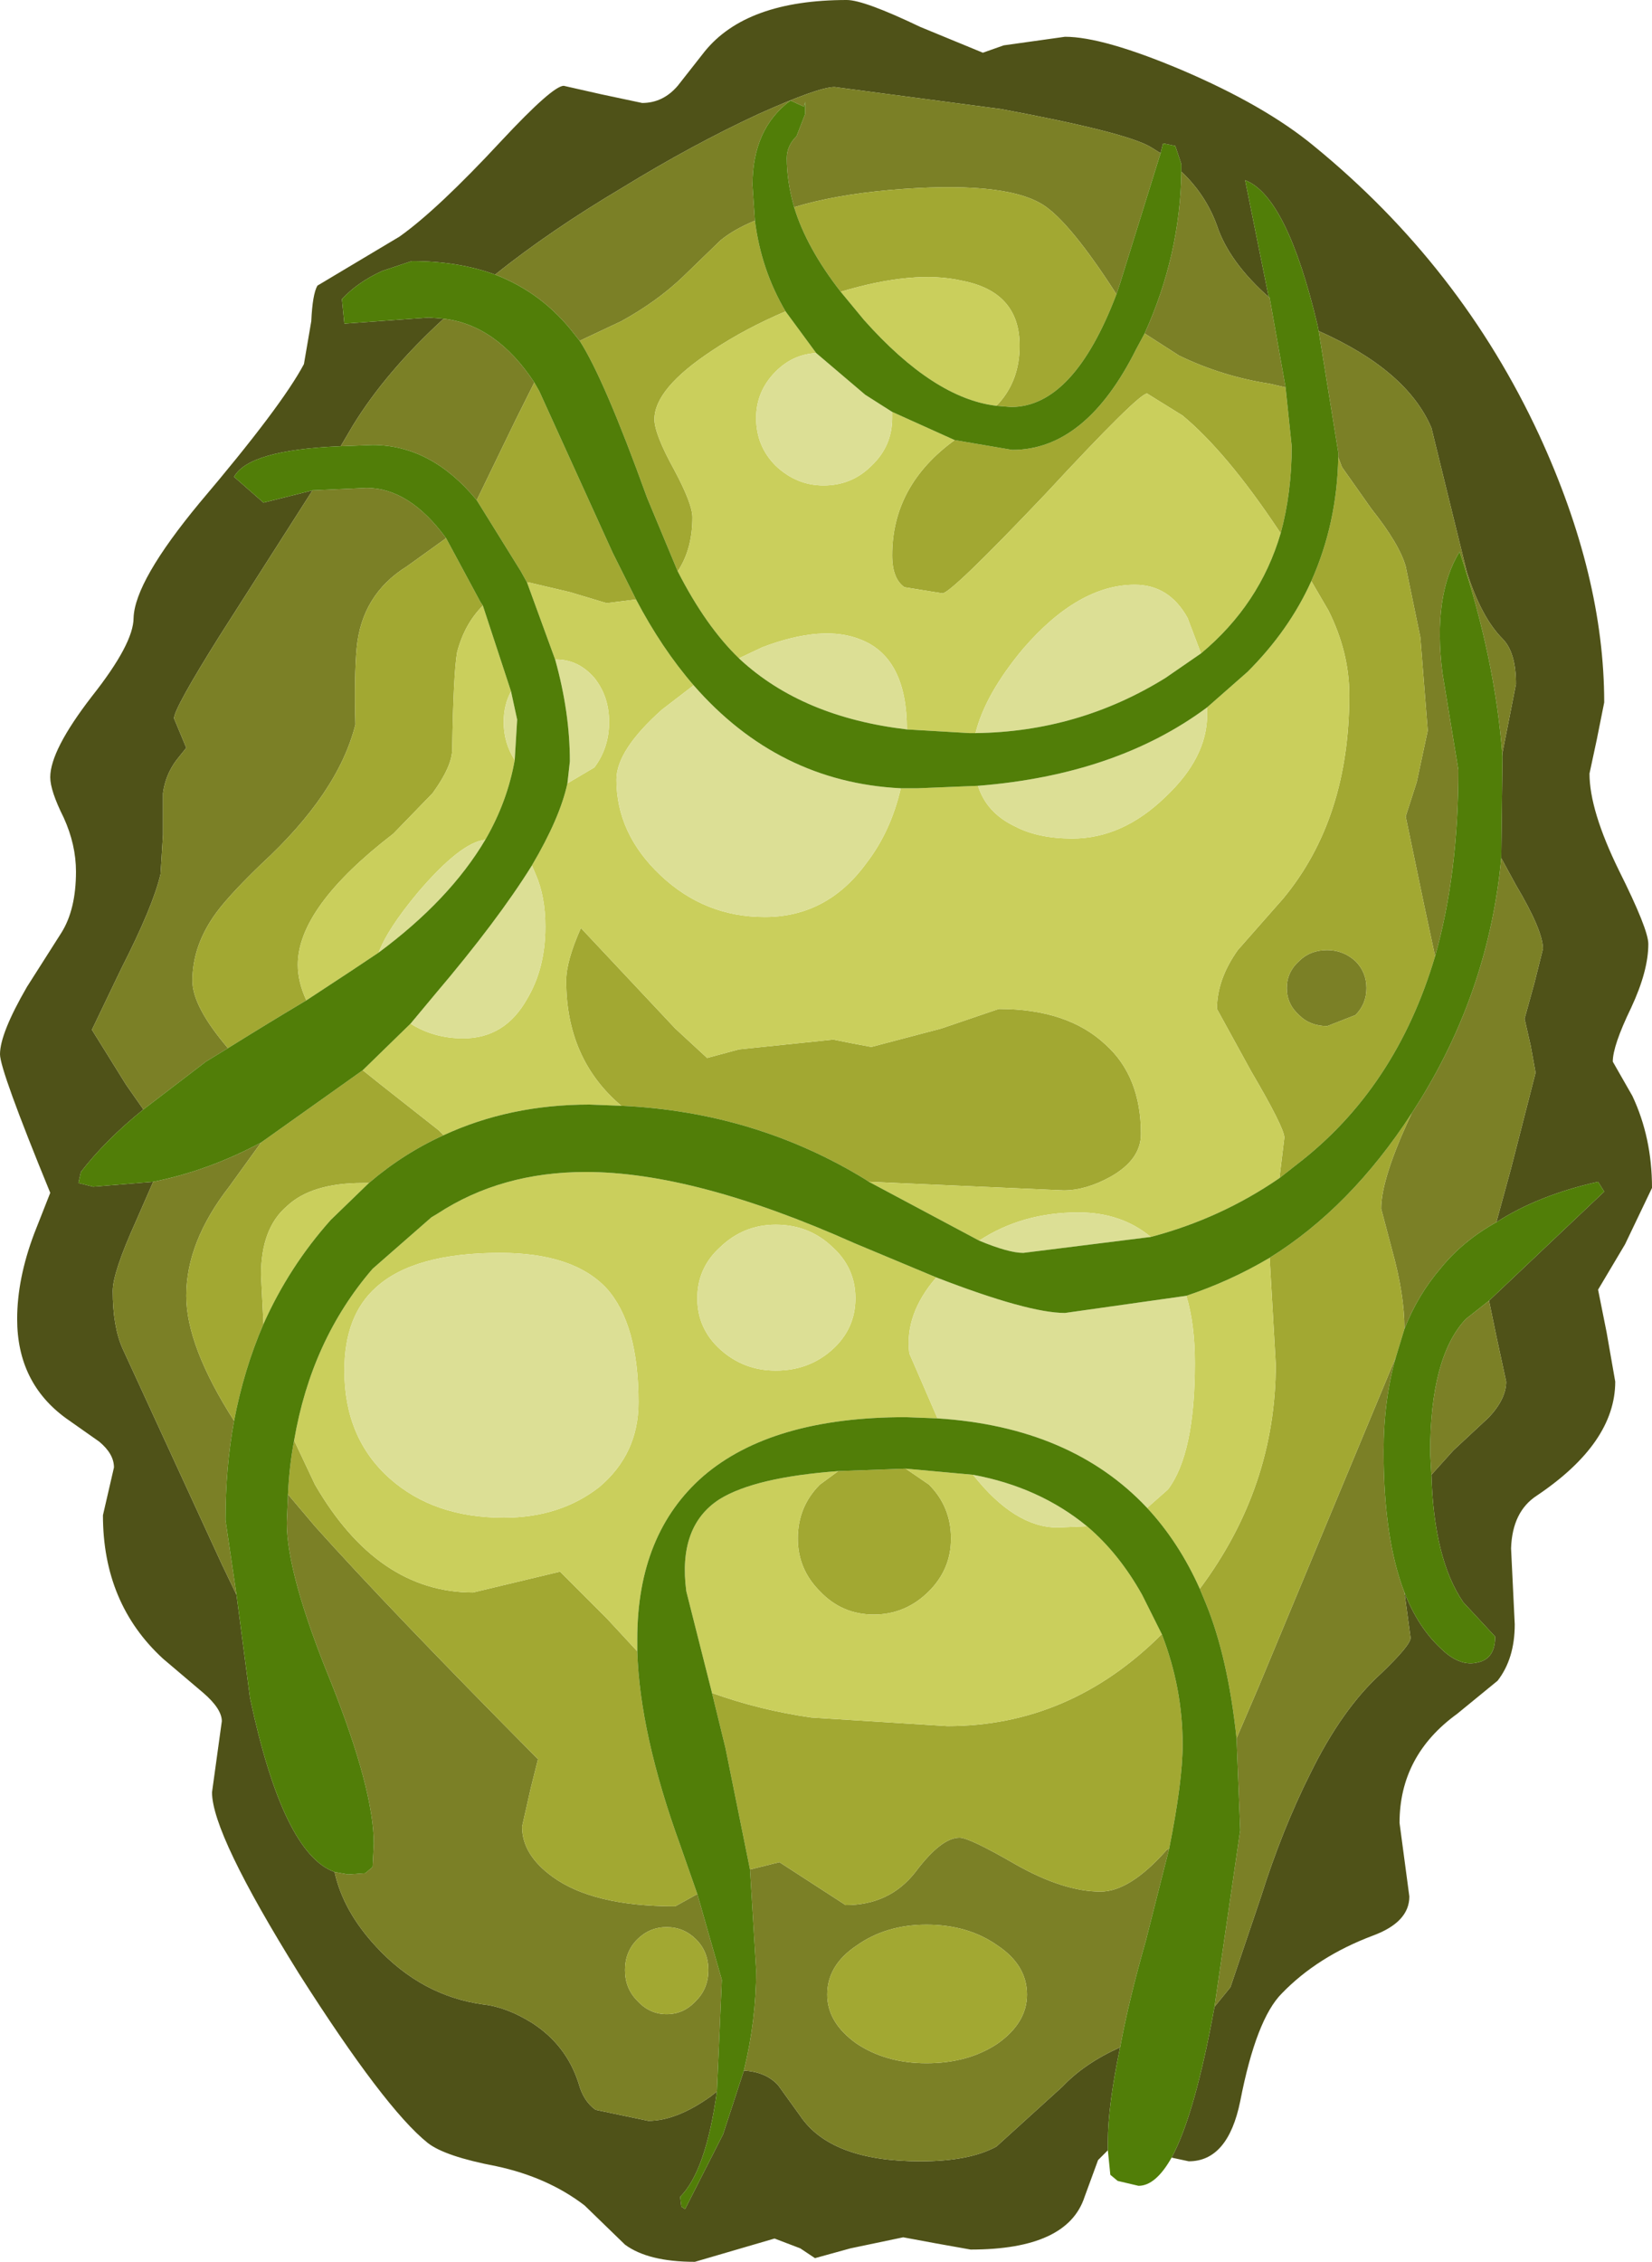 <?xml version="1.0" encoding="UTF-8" standalone="no"?>
<svg xmlns:ffdec="https://www.free-decompiler.com/flash" xmlns:xlink="http://www.w3.org/1999/xlink" ffdec:objectType="shape" height="92.25px" width="67.4px" xmlns="http://www.w3.org/2000/svg">
  <g transform="matrix(1.0, 0.0, 0.0, 1.0, -1.55, -1.45)">
    <path d="M46.75 89.15 L46.35 89.55 45.8 91.05 Q45.1 93.2 41.15 93.2 L39.75 92.95 38.4 92.7 36.25 93.15 34.8 93.55 34.2 93.15 33.15 92.75 29.9 93.7 Q28.0 93.7 27.05 93.0 L25.4 91.4 Q23.9 90.25 21.8 89.8 19.7 89.4 19.0 88.85 17.25 87.45 13.75 81.95 10.2 76.25 10.2 74.55 L10.4 73.1 10.6 71.65 Q10.6 71.15 9.85 70.5 L8.2 69.1 Q5.75 66.85 5.75 63.25 L6.2 61.3 Q6.2 60.75 5.6 60.25 L4.25 59.3 Q2.25 57.85 2.25 55.25 2.25 53.6 2.95 51.75 L3.6 50.1 Q1.55 45.1 1.55 44.45 1.55 43.6 2.65 41.7 L4.05 39.5 Q4.65 38.55 4.65 37.0 4.65 35.9 4.15 34.8 3.6 33.7 3.6 33.15 3.6 32.05 5.3 29.85 7.0 27.7 7.0 26.65 7.05 25.15 9.7 21.95 13.05 18.0 13.95 16.3 L14.25 14.55 Q14.3 13.45 14.5 13.1 L17.85 11.1 Q19.4 10.0 22.0 7.2 24.1 4.95 24.55 4.95 L26.1 5.3 27.75 5.65 Q28.6 5.65 29.2 4.95 L30.3 3.55 Q32.0 1.45 36.1 1.45 36.8 1.45 39.1 2.55 L41.65 3.6 42.5 3.3 45.0 2.95 Q46.55 2.95 49.75 4.3 53.15 5.75 55.15 7.4 61.15 12.3 64.35 19.2 67.0 24.95 67.0 30.1 L66.7 31.6 66.4 33.0 Q66.4 34.5 67.6 36.95 68.8 39.35 68.8 39.95 68.8 41.05 68.1 42.55 67.35 44.1 67.35 44.75 L68.15 46.15 Q68.95 47.85 68.95 49.9 L67.85 52.2 66.75 54.05 67.1 55.8 67.45 57.8 Q67.45 60.3 64.25 62.45 63.25 63.1 63.2 64.6 L63.35 67.7 Q63.35 69.1 62.65 70.0 L61.0 71.35 Q58.65 73.05 58.65 75.8 L58.85 77.3 59.05 78.8 Q59.05 79.85 57.55 80.4 55.3 81.25 53.85 82.75 52.8 83.8 52.15 87.15 51.65 89.6 50.05 89.6 L49.35 89.45 Q50.3 87.7 51.1 83.3 L51.75 82.5 53.0 78.8 Q53.85 76.1 55.0 73.8 56.3 71.15 57.9 69.7 59.1 68.55 59.1 68.25 L58.85 66.4 Q59.4 67.8 60.3 68.65 61.1 69.45 61.85 69.25 62.55 69.1 62.55 68.2 L61.25 66.8 Q60.05 65.05 59.95 61.6 L60.85 60.6 62.3 59.25 Q63.0 58.5 63.0 57.8 L62.6 55.95 62.3 54.5 67.0 50.05 66.75 49.65 Q64.3 50.2 62.6 51.3 L63.2 49.1 64.2 45.2 64.0 44.1 63.75 43.0 64.15 41.55 64.5 40.15 Q64.5 39.4 63.4 37.55 L62.8 36.45 62.85 32.3 62.85 32.15 63.4 29.35 Q63.4 28.05 62.85 27.5 62.0 26.65 61.4 24.8 L60.6 21.55 59.95 18.9 Q58.95 16.55 55.35 14.95 L55.3 14.7 Q54.05 9.45 52.35 8.8 L53.3 13.5 53.35 13.6 Q51.7 12.15 51.2 10.65 50.75 9.4 49.75 8.45 L49.75 8.15 49.5 7.4 49.0 7.3 48.9 7.7 48.5 7.45 Q47.5 6.85 42.4 5.9 L35.6 5.0 Q34.95 5.0 32.5 6.1 29.8 7.35 26.95 9.1 24.0 10.85 21.75 12.65 20.25 12.1 18.35 12.1 L17.15 12.5 Q16.15 12.95 15.5 13.65 L15.6 14.65 19.05 14.4 19.65 14.45 Q17.3 16.6 15.95 18.8 L15.45 19.65 Q11.7 19.8 11.1 20.9 L12.3 21.95 14.3 21.45 10.5 27.4 Q8.65 30.35 8.65 30.75 L8.9 31.35 9.15 31.95 8.75 32.45 Q8.3 33.05 8.2 33.8 L8.2 35.5 8.1 37.1 Q7.8 38.4 6.5 40.95 L5.3 43.45 6.7 45.7 7.4 46.7 Q5.85 47.95 4.85 49.25 L4.75 49.7 5.35 49.85 7.8 49.65 7.1 51.25 Q6.15 53.35 6.15 54.1 6.15 55.55 6.55 56.45 L10.6 65.25 11.2 66.5 11.75 70.7 Q13.1 77.05 15.2 77.8 15.55 79.4 16.9 80.85 18.75 82.85 21.25 83.2 22.2 83.3 23.25 83.95 24.65 84.85 25.15 86.4 25.35 87.15 25.85 87.5 L28.0 87.95 Q29.15 87.95 30.55 86.95 L30.8 86.75 Q30.35 90.0 29.3 91.05 L29.35 91.45 29.5 91.55 31.05 88.5 31.9 85.9 Q32.8 85.95 33.3 86.5 L34.2 87.75 Q35.45 89.6 39.1 89.6 41.1 89.6 42.2 89.0 L44.9 86.55 Q45.8 85.6 47.25 84.95 46.75 87.35 46.75 88.8 L46.75 89.15" fill="#4f5218" fill-rule="evenodd" stroke="none"/>
    <path d="M47.25 84.95 Q45.8 85.6 44.9 86.55 L42.2 89.0 Q41.1 89.6 39.1 89.6 35.45 89.6 34.2 87.75 L33.3 86.5 Q32.8 85.95 31.9 85.9 32.4 83.85 32.4 81.8 L32.15 77.7 33.35 77.4 36.05 79.15 Q37.85 79.15 38.9 77.8 39.95 76.4 40.7 76.4 41.1 76.4 43.0 77.5 44.95 78.6 46.45 78.6 47.65 78.6 49.15 76.9 L49.25 76.85 48.3 80.6 Q47.6 83.05 47.25 84.95 M30.8 86.75 L30.55 86.95 Q29.15 87.95 28.0 87.95 L25.85 87.5 Q25.35 87.15 25.15 86.4 24.65 84.85 23.25 83.95 22.2 83.3 21.25 83.2 18.75 82.85 16.9 80.85 15.55 79.4 15.2 77.8 L15.75 77.9 16.45 77.85 16.75 77.6 16.8 76.65 Q16.8 74.45 15.05 70.05 13.25 65.65 13.25 63.55 L13.3 62.4 14.4 63.7 Q17.4 67.05 23.5 73.2 L23.2 74.4 22.85 75.95 Q22.85 77.1 24.1 78.0 25.75 79.2 29.1 79.2 L30.0 78.7 31.0 82.2 30.8 86.75 M11.2 66.5 L10.6 65.25 6.55 56.45 Q6.15 55.55 6.15 54.1 6.15 53.35 7.1 51.25 L7.8 49.65 Q10.05 49.2 12.2 48.05 L10.9 49.85 Q9.15 52.1 9.15 54.3 9.15 56.35 11.1 59.4 10.75 61.3 10.75 63.45 L11.2 66.5 M7.4 46.7 L6.7 45.7 5.3 43.45 6.5 40.95 Q7.8 38.4 8.1 37.1 L8.2 35.5 8.2 33.8 Q8.3 33.05 8.75 32.45 L9.15 31.95 8.9 31.35 8.65 30.75 Q8.65 30.35 10.5 27.4 L14.3 21.45 16.5 21.35 Q18.25 21.35 19.75 23.4 L18.15 24.55 Q16.3 25.7 16.1 27.9 16.0 29.05 16.05 31.0 15.35 33.8 12.2 36.7 10.75 38.1 10.25 38.85 9.4 40.1 9.4 41.45 9.4 42.5 10.85 44.2 L9.95 44.75 7.4 46.7 M15.45 19.65 L15.95 18.8 Q17.3 16.6 19.65 14.45 21.8 14.7 23.35 17.05 L22.6 18.55 21.0 21.85 Q19.15 19.6 16.75 19.6 L15.45 19.65 M21.75 12.65 Q24.0 10.85 26.95 9.1 29.8 7.35 32.5 6.1 34.95 5.0 35.6 5.0 L42.4 5.9 Q47.5 6.85 48.5 7.45 L48.9 7.7 47.25 13.0 47.1 13.45 Q45.2 10.5 44.1 9.8 42.5 8.8 37.85 9.2 35.6 9.4 33.95 9.9 33.65 8.85 33.65 7.9 33.65 7.4 34.05 7.0 L34.4 6.1 34.4 5.6 34.35 5.8 33.8 5.55 Q32.25 6.7 32.25 9.0 L32.35 10.45 Q31.5 10.8 30.95 11.25 L29.4 12.75 Q28.35 13.75 26.9 14.55 L25.2 15.35 25.0 15.1 Q23.7 13.4 21.75 12.65 M49.75 8.45 Q50.75 9.4 51.2 10.65 51.7 12.15 53.35 13.6 L54.0 17.25 53.35 17.1 Q51.4 16.8 49.65 15.95 L48.25 15.05 Q49.7 11.85 49.75 8.45 M55.35 14.95 Q58.95 16.55 59.95 18.9 L60.6 21.55 61.4 24.8 Q62.0 26.65 62.85 27.5 63.4 28.05 63.4 29.35 L62.85 32.15 62.85 32.3 Q62.55 28.3 61.1 23.95 60.0 25.75 60.4 28.9 L61.05 32.85 Q61.05 37.1 60.1 40.45 L59.65 38.35 58.9 34.75 59.35 33.35 59.8 31.25 59.5 27.45 58.9 24.55 Q58.65 23.65 57.5 22.2 L56.3 20.5 56.15 20.1 56.15 19.9 55.35 14.95 M62.8 36.45 L63.4 37.55 Q64.5 39.4 64.5 40.15 L64.15 41.55 63.75 43.0 64.0 44.1 64.2 45.2 63.2 49.1 62.6 51.3 Q61.25 52.05 60.35 53.15 59.4 54.25 58.85 55.65 58.85 54.25 58.35 52.45 L57.9 50.75 Q57.9 49.5 59.15 46.85 L59.5 46.3 Q62.3 41.75 62.8 36.45 M62.3 54.5 L62.6 55.95 63.0 57.8 Q63.0 58.5 62.3 59.25 L60.85 60.6 59.95 61.6 59.9 60.7 Q59.9 56.8 61.35 55.25 L62.3 54.5 M58.85 66.4 L59.1 68.25 Q59.1 68.55 57.9 69.7 56.3 71.15 55.0 73.8 53.85 76.1 53.0 78.8 L51.75 82.5 51.1 83.3 52.15 76.1 52.0 72.35 52.9 70.25 58.5 56.8 Q58.0 58.55 58.0 60.65 58.0 64.2 58.85 66.4 M56.85 42.85 L55.7 43.3 Q55.0 43.3 54.55 42.85 54.05 42.4 54.05 41.75 54.05 41.1 54.55 40.65 55.0 40.2 55.7 40.2 56.35 40.2 56.85 40.65 57.3 41.1 57.3 41.75 57.3 42.4 56.85 42.85 M39.35 85.6 Q41.05 85.6 42.25 84.8 43.45 83.95 43.45 82.8 43.45 81.6 42.25 80.8 41.05 79.95 39.35 79.95 37.7 79.95 36.5 80.8 35.3 81.6 35.3 82.8 35.3 83.95 36.5 84.8 37.7 85.6 39.35 85.6 M27.05 81.8 Q27.05 82.55 27.55 83.05 28.05 83.6 28.75 83.6 29.45 83.6 29.95 83.05 30.45 82.55 30.45 81.8 30.45 81.05 29.95 80.55 29.45 80.05 28.75 80.05 28.05 80.05 27.55 80.55 27.05 81.05 27.05 81.8" fill="#7b8026" fill-rule="evenodd" stroke="none"/>
    <path d="M53.8 23.2 L53.7 23.05 Q51.6 19.9 49.8 18.4 L48.35 17.5 Q48.0 17.5 44.2 21.6 40.35 25.65 40.0 25.65 L38.45 25.4 Q37.95 25.05 37.95 24.1 37.95 21.25 40.5 19.4 L42.85 19.8 Q45.85 19.8 47.9 15.7 L48.25 15.05 49.65 15.95 Q51.4 16.8 53.35 17.1 L54.0 17.25 54.25 19.65 Q54.25 21.55 53.8 23.2 M33.6 14.15 Q31.95 14.85 30.6 15.75 28.25 17.3 28.25 18.55 28.25 19.15 29.05 20.6 29.8 22.0 29.8 22.55 29.8 23.85 29.2 24.75 L27.95 21.75 Q26.2 16.9 25.2 15.35 L26.9 14.55 Q28.35 13.75 29.4 12.75 L30.95 11.25 Q31.5 10.8 32.35 10.45 32.6 12.45 33.6 14.15 M47.1 13.45 Q45.35 18.05 42.8 18.05 L42.2 18.0 42.3 17.9 Q43.15 16.95 43.15 15.55 43.15 13.35 40.8 12.9 38.85 12.45 35.85 13.35 34.45 11.55 33.95 9.9 35.6 9.4 37.85 9.2 42.5 8.8 44.1 9.8 45.2 10.5 47.1 13.45 M56.15 20.1 L56.3 20.5 57.5 22.2 Q58.65 23.65 58.9 24.55 L59.5 27.45 59.8 31.25 59.35 33.35 58.9 34.75 59.65 38.35 60.1 40.45 Q58.5 45.85 54.45 48.95 L53.75 49.5 53.95 47.85 Q53.95 47.45 52.6 45.15 L51.2 42.6 Q51.2 41.4 52.05 40.2 L53.9 38.1 Q56.6 34.85 56.6 29.8 56.6 28.05 55.75 26.35 L55.05 25.15 Q56.1 22.8 56.15 20.1 M27.5 25.9 L26.3 26.05 24.8 25.6 23.1 25.2 23.05 25.2 22.8 24.75 21.0 21.85 22.6 18.55 23.35 17.05 23.55 17.4 26.55 24.0 27.5 25.9 M16.35 45.1 L17.1 45.7 19.45 47.55 19.65 47.75 Q18.0 48.5 16.6 49.7 L16.35 49.7 Q14.25 49.7 13.25 50.65 12.2 51.55 12.2 53.45 L12.3 55.45 Q11.5 57.3 11.1 59.4 9.15 56.35 9.15 54.3 9.15 52.1 10.9 49.85 L12.2 48.05 16.35 45.1 M26.9 46.55 Q24.65 44.65 24.65 41.45 24.65 40.65 25.25 39.3 L29.1 43.4 30.4 44.6 31.7 44.25 35.55 43.85 36.3 44.0 37.1 44.15 39.95 43.4 42.3 42.6 Q45.1 42.6 46.65 44.05 48.1 45.35 48.1 47.7 48.1 48.75 46.85 49.45 45.85 50.0 44.95 50.0 L37.0 49.65 36.85 49.55 Q32.35 46.8 26.9 46.55 M56.85 42.85 Q57.3 42.4 57.3 41.75 57.3 41.1 56.85 40.65 56.35 40.2 55.7 40.2 55.0 40.2 54.55 40.65 54.05 41.1 54.05 41.75 54.05 42.4 54.55 42.85 55.0 43.3 55.7 43.3 L56.85 42.85 M10.85 44.2 Q9.4 42.5 9.4 41.45 9.4 40.1 10.25 38.85 10.75 38.1 12.2 36.7 15.35 33.8 16.05 31.0 16.0 29.05 16.1 27.9 16.3 25.7 18.15 24.55 L19.75 23.4 21.15 26.0 21.25 26.15 Q20.5 26.9 20.2 28.05 20.05 28.9 20.0 32.0 20.0 32.7 19.2 33.8 L17.6 35.45 Q13.7 38.45 13.7 40.8 13.7 41.5 14.05 42.25 12.7 43.05 10.85 44.2 M19.4 50.95 L19.15 51.1 19.4 50.95 M13.55 60.2 L14.4 62.0 Q16.95 66.4 20.85 66.4 L24.4 65.55 26.3 67.45 27.55 68.8 Q27.65 72.15 29.3 76.7 L30.0 78.7 29.1 79.2 Q25.75 79.2 24.1 78.0 22.85 77.1 22.85 75.95 L23.2 74.4 23.5 73.2 Q17.4 67.05 14.4 63.7 L13.3 62.4 Q13.35 61.25 13.55 60.2 M53.35 52.75 Q56.65 50.7 59.15 46.85 57.9 49.5 57.9 50.75 L58.35 52.45 Q58.85 54.25 58.85 55.65 L58.5 56.8 52.9 70.25 52.0 72.35 Q51.65 69.05 50.75 66.85 L50.5 66.25 Q53.6 62.1 53.6 57.1 L53.35 52.75 M38.5 61.35 L39.45 62.0 Q40.35 62.9 40.35 64.2 40.35 65.45 39.45 66.35 38.5 67.3 37.2 67.3 35.9 67.3 35.0 66.35 34.1 65.45 34.1 64.2 34.1 62.9 35.0 62.0 L35.75 61.45 38.5 61.35 M30.6 70.5 Q32.55 71.2 34.65 71.5 L40.2 71.85 Q45.2 71.85 48.95 68.1 49.8 70.3 49.8 72.6 49.8 74.1 49.25 76.85 L49.15 76.9 Q47.65 78.6 46.45 78.6 44.95 78.6 43.0 77.5 41.1 76.4 40.7 76.4 39.95 76.4 38.9 77.8 37.85 79.15 36.05 79.15 L33.35 77.4 32.15 77.7 31.15 72.75 30.6 70.5 M39.35 85.6 Q37.7 85.6 36.5 84.8 35.3 83.95 35.3 82.8 35.3 81.6 36.5 80.8 37.7 79.95 39.35 79.95 41.05 79.95 42.25 80.8 43.45 81.6 43.45 82.8 43.45 83.95 42.25 84.8 41.05 85.6 39.35 85.6 M27.05 81.8 Q27.05 81.05 27.55 80.55 28.05 80.05 28.75 80.05 29.45 80.05 29.95 80.55 30.45 81.05 30.45 81.8 30.45 82.55 29.95 83.05 29.45 83.6 28.75 83.6 28.05 83.6 27.55 83.05 27.05 82.55 27.05 81.8" fill="#a2a832" fill-rule="evenodd" stroke="none"/>
    <path d="M40.5 19.4 Q37.95 21.25 37.95 24.1 37.95 25.05 38.45 25.4 L40.0 25.65 Q40.35 25.65 44.2 21.6 48.0 17.5 48.35 17.5 L49.8 18.4 Q51.6 19.9 53.7 23.05 L53.8 23.2 Q52.95 26.1 50.55 28.1 L50.0 26.65 Q49.25 25.3 47.85 25.3 45.55 25.3 43.3 27.9 41.75 29.75 41.35 31.35 L41.1 31.35 38.55 31.2 Q38.55 28.3 36.7 27.55 35.15 26.9 32.65 27.85 L31.7 28.3 Q30.35 27.0 29.2 24.75 29.8 23.85 29.8 22.55 29.8 22.0 29.05 20.6 28.25 19.15 28.25 18.55 28.25 17.3 30.6 15.75 31.95 14.85 33.6 14.15 L34.85 15.85 Q33.9 15.9 33.2 16.6 32.4 17.4 32.4 18.5 32.4 19.65 33.2 20.45 34.05 21.25 35.15 21.25 36.3 21.25 37.1 20.45 37.95 19.65 37.95 18.5 L37.95 18.25 40.5 19.4 M42.2 18.0 Q39.65 17.7 36.8 14.5 L35.85 13.35 Q38.85 12.45 40.8 12.9 43.15 13.35 43.15 15.55 43.15 16.95 42.3 17.9 L42.2 18.0 M55.05 25.15 L55.75 26.35 Q56.6 28.05 56.6 29.8 56.6 34.85 53.9 38.1 L52.05 40.2 Q51.2 41.4 51.2 42.6 L52.6 45.15 Q53.95 47.45 53.95 47.85 L53.75 49.5 Q51.35 51.15 48.5 51.9 47.3 50.9 45.55 50.9 43.25 50.9 41.5 52.05 L37.0 49.65 44.95 50.0 Q45.85 50.0 46.85 49.45 48.1 48.75 48.1 47.7 48.1 45.35 46.65 44.05 45.1 42.6 42.3 42.6 L39.95 43.4 37.1 44.15 36.3 44.0 35.55 43.85 31.7 44.25 30.4 44.6 29.1 43.4 25.25 39.3 Q24.65 40.65 24.65 41.45 24.65 44.65 26.9 46.55 L25.6 46.5 Q22.35 46.5 19.65 47.75 L19.45 47.55 17.1 45.7 16.35 45.1 18.3 43.2 Q19.25 43.8 20.45 43.8 22.15 43.8 23.05 42.2 23.8 40.95 23.8 39.25 23.8 38.0 23.4 37.1 L23.25 36.75 Q24.4 34.8 24.7 33.4 L25.8 32.75 Q26.4 31.95 26.4 30.9 26.4 29.85 25.8 29.1 25.15 28.35 24.25 28.35 L24.2 28.35 23.05 25.2 23.1 25.2 24.8 25.6 26.3 26.05 27.5 25.9 Q28.55 27.9 29.85 29.4 L28.55 30.4 Q26.7 32.05 26.7 33.25 26.7 35.45 28.5 37.15 30.3 38.85 32.75 38.85 35.3 38.85 36.9 36.65 37.9 35.35 38.3 33.6 L39.0 33.6 41.45 33.5 Q41.8 34.6 42.95 35.15 43.9 35.65 45.3 35.65 47.35 35.65 49.1 33.95 50.8 32.35 50.8 30.6 L50.8 30.3 52.45 28.85 Q54.15 27.15 55.05 25.15 M14.05 42.25 Q13.7 41.5 13.7 40.8 13.7 38.45 17.6 35.45 L19.2 33.8 Q20.0 32.7 20.0 32.0 20.05 28.9 20.2 28.05 20.5 26.9 21.25 26.15 L22.4 29.65 Q22.1 30.2 22.1 30.9 22.1 31.75 22.55 32.45 22.25 34.15 21.35 35.7 20.35 35.8 18.6 37.85 17.35 39.35 17.0 40.3 L15.8 41.1 14.05 42.25 M12.3 55.45 L12.2 53.45 Q12.2 51.55 13.25 50.65 14.25 49.7 16.35 49.7 L16.6 49.7 15.05 51.2 Q13.35 53.1 12.3 55.45 M35.5 52.3 Q34.55 51.4 33.2 51.4 31.9 51.4 30.95 52.3 30.0 53.15 30.0 54.4 30.0 55.65 30.95 56.5 31.9 57.35 33.2 57.35 34.55 57.35 35.5 56.5 36.45 55.65 36.45 54.4 36.45 53.15 35.5 52.3 M19.4 50.95 Q22.0 49.25 25.45 49.25 29.9 49.25 36.4 52.15 L39.75 53.55 Q38.45 55.05 38.65 56.65 L39.8 59.3 38.5 59.25 Q33.05 59.25 30.25 61.65 27.55 64.0 27.55 68.3 L27.55 68.8 26.3 67.45 24.4 65.55 20.85 66.4 Q16.95 66.4 14.4 62.0 L13.55 60.2 Q14.25 56.1 16.75 53.2 L19.15 51.1 19.4 50.95 M49.95 54.3 Q51.75 53.7 53.35 52.75 L53.6 57.1 Q53.6 62.1 50.5 66.25 49.65 64.35 48.35 62.95 L49.2 62.2 Q50.3 60.75 50.3 57.05 50.3 55.45 49.95 54.3 M38.5 61.35 L41.25 61.6 Q42.95 63.75 44.7 63.75 L45.9 63.7 Q47.2 64.8 48.15 66.5 L48.95 68.1 Q45.2 71.85 40.2 71.85 L34.65 71.5 Q32.55 71.2 30.6 70.5 L29.55 66.35 Q29.2 63.7 30.9 62.6 32.35 61.7 35.75 61.45 L35.0 62.0 Q34.1 62.9 34.1 64.2 34.1 65.45 35.0 66.35 35.9 67.3 37.2 67.3 38.5 67.3 39.45 66.35 40.35 65.45 40.35 64.2 40.35 62.9 39.45 62.0 L38.5 61.35 M21.95 52.55 Q18.45 52.55 16.9 53.95 15.6 55.1 15.6 57.35 15.6 60.1 17.45 61.75 19.25 63.35 22.1 63.35 24.4 63.35 26.0 62.1 27.6 60.75 27.6 58.65 27.6 55.45 26.3 54.0 24.95 52.55 21.95 52.55" fill="#cacf5c" fill-rule="evenodd" stroke="none"/>
    <path d="M37.95 18.25 L37.95 18.5 Q37.95 19.65 37.1 20.45 36.3 21.25 35.15 21.25 34.05 21.25 33.2 20.45 32.4 19.65 32.4 18.5 32.4 17.4 33.2 16.6 33.9 15.9 34.85 15.85 L36.85 17.55 37.95 18.25 M31.7 28.3 L32.65 27.85 Q35.15 26.9 36.7 27.55 38.55 28.3 38.55 31.2 34.3 30.7 31.75 28.35 L31.7 28.3 M41.35 31.35 Q41.75 29.75 43.3 27.9 45.55 25.3 47.85 25.3 49.25 25.3 50.0 26.65 L50.55 28.1 49.1 29.1 Q45.55 31.3 41.35 31.35 M50.8 30.3 L50.8 30.6 Q50.8 32.35 49.1 33.95 47.35 35.65 45.3 35.65 43.9 35.65 42.95 35.15 41.8 34.6 41.45 33.5 47.1 33.05 50.8 30.3 M38.3 33.6 Q37.9 35.35 36.9 36.65 35.3 38.85 32.75 38.85 30.3 38.85 28.5 37.15 26.7 35.45 26.7 33.25 26.7 32.05 28.55 30.4 L29.85 29.4 Q33.3 33.35 38.3 33.6 M24.2 28.35 L24.25 28.35 Q25.15 28.35 25.8 29.1 26.4 29.85 26.4 30.9 26.4 31.95 25.8 32.75 L24.7 33.4 24.8 32.5 Q24.8 30.5 24.2 28.35 M23.25 36.75 L23.4 37.1 Q23.8 38.0 23.8 39.25 23.8 40.95 23.05 42.2 22.15 43.8 20.45 43.8 19.25 43.8 18.3 43.2 L19.3 42.0 Q21.85 39.0 23.25 36.75 M41.5 52.05 Q43.25 50.9 45.55 50.9 47.3 50.9 48.5 51.9 L43.3 52.55 Q42.7 52.55 41.5 52.05 M17.0 40.3 Q17.35 39.35 18.6 37.85 20.35 35.8 21.35 35.7 19.9 38.15 17.0 40.3 M22.55 32.45 Q22.1 31.75 22.1 30.9 22.1 30.2 22.4 29.65 L22.65 30.8 22.55 32.45 M35.5 52.3 Q36.45 53.15 36.45 54.4 36.45 55.65 35.5 56.5 34.55 57.35 33.2 57.35 31.9 57.35 30.95 56.5 30.0 55.65 30.0 54.4 30.0 53.15 30.95 52.3 31.9 51.4 33.2 51.4 34.55 51.4 35.5 52.3 M39.8 59.3 L38.65 56.65 Q38.45 55.05 39.75 53.55 43.5 55.0 45.0 55.0 L49.95 54.3 Q50.3 55.45 50.3 57.05 50.3 60.75 49.2 62.2 L48.35 62.95 Q45.25 59.65 39.8 59.3 M45.9 63.7 L44.7 63.75 Q42.95 63.75 41.25 61.6 43.95 62.1 45.9 63.7 M21.95 52.55 Q24.95 52.55 26.3 54.0 27.6 55.45 27.6 58.65 27.6 60.75 26.0 62.1 24.4 63.35 22.1 63.35 19.25 63.35 17.45 61.75 15.6 60.1 15.6 57.35 15.6 55.1 16.9 53.95 18.45 52.55 21.95 52.55" fill="#dcdf95" fill-rule="evenodd" stroke="none"/>
    <path d="M49.35 89.45 Q48.7 90.6 48.0 90.6 L47.15 90.4 46.85 90.15 46.75 89.15 46.75 88.8 Q46.75 87.35 47.25 84.95 47.6 83.05 48.3 80.6 L49.25 76.85 Q49.8 74.1 49.8 72.6 49.8 70.3 48.95 68.1 L48.15 66.5 Q47.2 64.8 45.9 63.7 43.95 62.1 41.25 61.6 L38.5 61.35 35.75 61.45 Q32.35 61.7 30.9 62.6 29.2 63.7 29.55 66.35 L30.6 70.5 31.15 72.75 32.15 77.7 32.4 81.8 Q32.4 83.85 31.9 85.9 L31.05 88.5 29.5 91.55 29.35 91.45 29.3 91.05 Q30.35 90.0 30.8 86.75 L31.0 82.2 30.0 78.7 29.3 76.7 Q27.65 72.15 27.55 68.8 L27.55 68.3 Q27.55 64.0 30.25 61.65 33.05 59.25 38.5 59.25 L39.8 59.3 Q45.25 59.65 48.35 62.95 49.65 64.35 50.5 66.25 L50.75 66.85 Q51.65 69.05 52.0 72.35 L52.15 76.1 51.1 83.3 Q50.3 87.7 49.35 89.45 M15.2 77.8 Q13.1 77.05 11.75 70.7 L11.2 66.5 10.75 63.45 Q10.75 61.3 11.1 59.4 11.5 57.3 12.3 55.45 13.35 53.1 15.05 51.2 L16.6 49.7 Q18.0 48.5 19.65 47.75 22.35 46.5 25.6 46.5 L26.9 46.55 Q32.35 46.8 36.85 49.55 L37.0 49.65 41.5 52.05 Q42.7 52.55 43.3 52.55 L48.5 51.9 Q51.35 51.15 53.75 49.5 L54.45 48.95 Q58.5 45.85 60.1 40.45 61.05 37.1 61.05 32.85 L60.4 28.9 Q60.0 25.75 61.1 23.95 62.55 28.3 62.85 32.3 L62.8 36.45 Q62.3 41.75 59.5 46.3 L59.15 46.85 Q56.65 50.7 53.35 52.75 51.75 53.7 49.95 54.3 L45.0 55.0 Q43.5 55.0 39.75 53.55 L36.4 52.15 Q29.9 49.25 25.45 49.25 22.0 49.25 19.4 50.95 L19.15 51.1 16.75 53.2 Q14.25 56.1 13.55 60.2 13.35 61.25 13.3 62.4 L13.25 63.55 Q13.25 65.65 15.05 70.05 16.8 74.45 16.8 76.65 L16.75 77.6 16.45 77.85 15.75 77.9 15.2 77.8 M7.8 49.65 L5.35 49.85 4.75 49.7 4.85 49.25 Q5.85 47.95 7.4 46.7 L9.95 44.75 10.85 44.2 Q12.7 43.05 14.05 42.25 L15.8 41.1 17.0 40.3 Q19.9 38.15 21.35 35.7 22.25 34.15 22.55 32.45 L22.65 30.8 22.4 29.65 21.25 26.15 21.15 26.0 19.75 23.4 Q18.25 21.35 16.5 21.35 L14.3 21.45 12.3 21.95 11.1 20.9 Q11.7 19.8 15.45 19.65 L16.75 19.6 Q19.15 19.6 21.0 21.85 L22.8 24.75 23.05 25.2 24.2 28.35 Q24.8 30.5 24.8 32.5 L24.7 33.4 Q24.4 34.8 23.25 36.75 21.85 39.0 19.3 42.0 L18.3 43.2 16.35 45.1 12.2 48.05 Q10.05 49.2 7.8 49.65 M19.65 14.45 L19.05 14.4 15.6 14.65 15.5 13.65 Q16.15 12.95 17.15 12.5 L18.35 12.1 Q20.25 12.1 21.75 12.65 23.7 13.4 25.0 15.1 L25.2 15.35 Q26.2 16.9 27.95 21.75 L29.2 24.75 Q30.35 27.0 31.7 28.3 L31.75 28.35 Q34.3 30.7 38.55 31.2 L41.1 31.35 41.35 31.35 Q45.55 31.3 49.1 29.1 L50.55 28.1 Q52.95 26.1 53.8 23.2 54.25 21.55 54.25 19.65 L54.0 17.25 53.35 13.6 53.3 13.5 52.35 8.8 Q54.05 9.45 55.3 14.7 L55.35 14.95 56.15 19.9 56.15 20.1 Q56.1 22.8 55.05 25.15 54.15 27.15 52.45 28.85 L50.8 30.3 Q47.1 33.05 41.45 33.5 L39.0 33.6 38.3 33.6 Q33.3 33.35 29.85 29.4 28.55 27.9 27.5 25.9 L26.55 24.0 23.55 17.4 23.35 17.05 Q21.8 14.7 19.65 14.45 M48.9 7.7 L49.0 7.3 49.5 7.4 49.75 8.15 49.75 8.45 Q49.7 11.85 48.25 15.05 L47.9 15.7 Q45.85 19.8 42.85 19.8 L40.5 19.4 37.95 18.25 36.85 17.55 34.85 15.85 33.6 14.15 Q32.6 12.45 32.35 10.45 L32.25 9.0 Q32.25 6.7 33.8 5.55 L34.35 5.8 34.4 5.6 34.4 6.1 34.05 7.0 Q33.65 7.4 33.65 7.9 33.65 8.85 33.95 9.9 34.45 11.55 35.85 13.35 L36.8 14.5 Q39.65 17.7 42.2 18.0 L42.8 18.05 Q45.35 18.05 47.1 13.45 L47.25 13.0 48.9 7.7 M62.6 51.3 Q64.3 50.2 66.75 49.65 L67.0 50.05 62.3 54.5 61.35 55.25 Q59.9 56.8 59.9 60.7 L59.95 61.6 Q60.05 65.05 61.25 66.8 L62.55 68.2 Q62.55 69.1 61.85 69.25 61.1 69.45 60.3 68.65 59.4 67.8 58.85 66.4 58.0 64.2 58.0 60.65 58.0 58.55 58.5 56.8 L58.85 55.65 Q59.4 54.25 60.35 53.15 61.25 52.05 62.6 51.3" fill="#517e08" fill-rule="evenodd" stroke="none"/>
  </g>
</svg>
